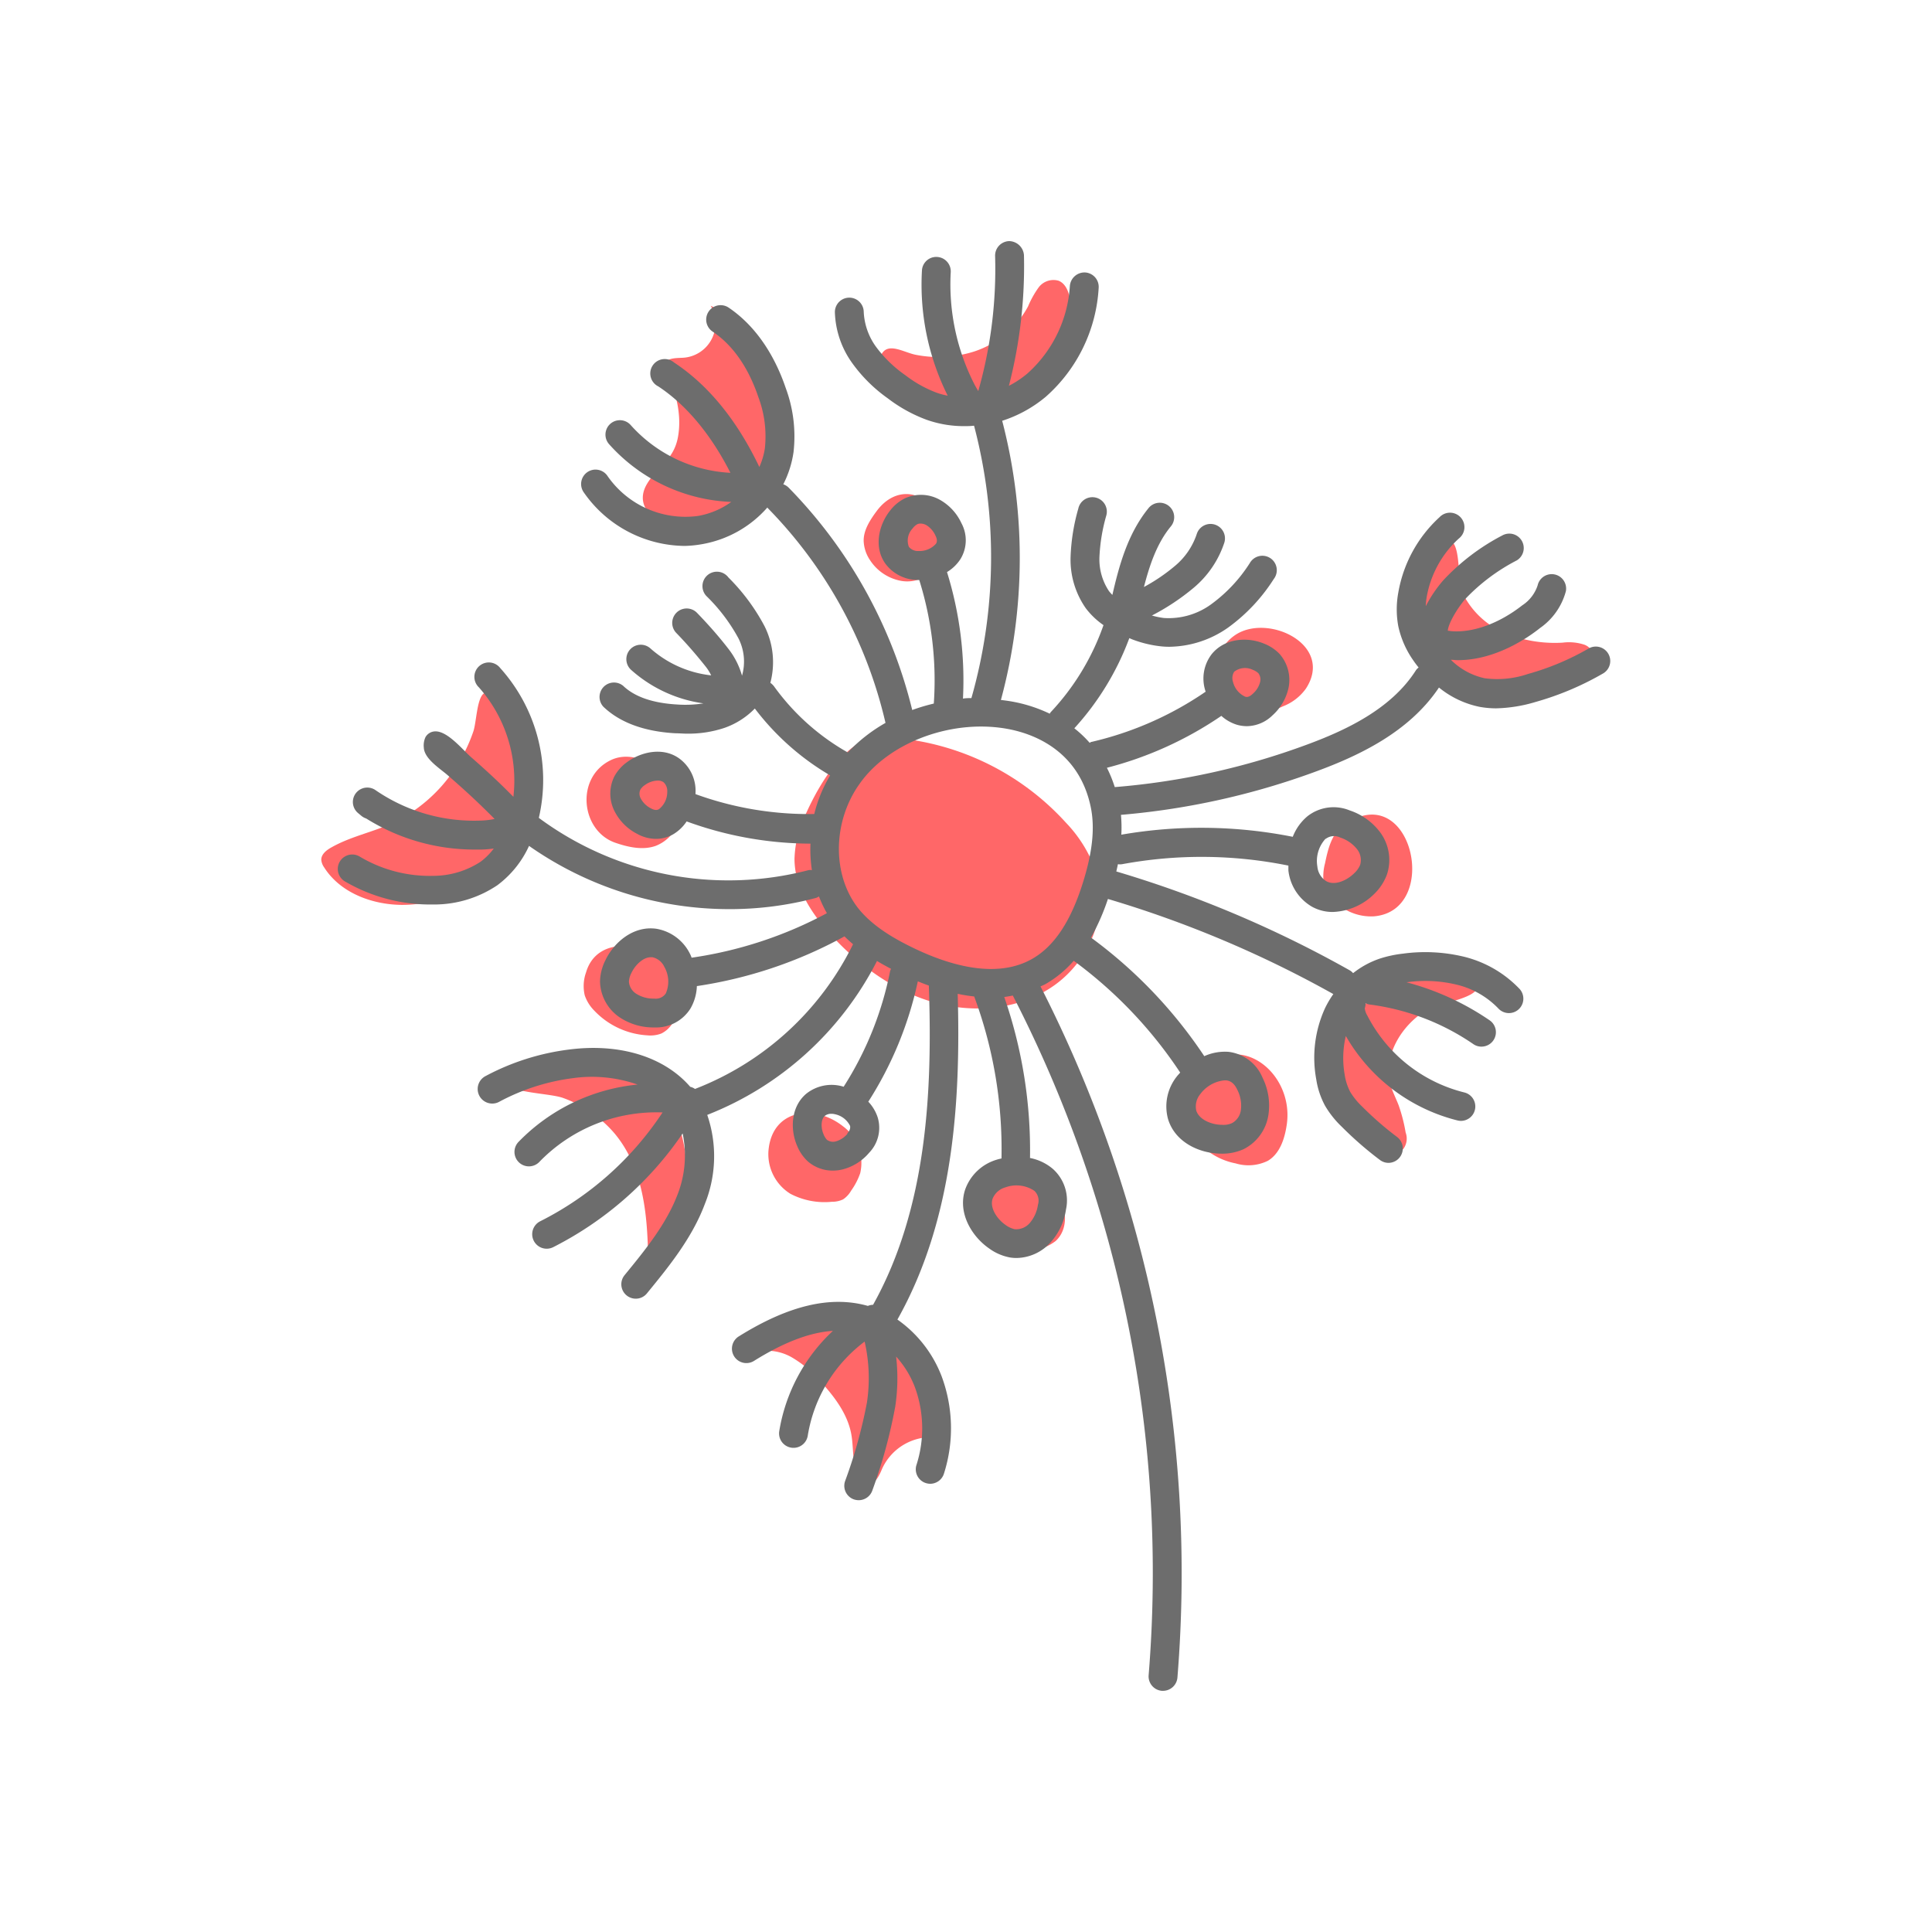<svg viewBox="0 0 300 300" xmlns="http://www.w3.org/2000/svg"><g fill="#ff6768"><path d="m125.07 126.52a16.71 16.71 0 0 0 -1.7 6.83c0 4.57 2.74 8.68 5.84 12 4.38 4.75 9.84 8.67 16.07 10.37s13.28 1 18.53-2.79 8.27-10.75 6.57-17a20.85 20.85 0 0 0 -4.84-8.16 40.63 40.63 0 0 0 -23.16-12.75c-3.15-.56-6.54-1.26-9.37.59-3.56 2.39-6.26 7.14-7.94 10.91z"/><path d="m95.54 130.86c2 .69 4.26 1.2 6.27.49a6.21 6.21 0 0 0 3.94-5.79c0-4.71-6.46-9.79-11-7.48-5.43 2.71-4.56 10.92.79 12.78z"/><path d="m136.18 79.29c-1.05 1.41-2.1 3-2.07 4.71a5.72 5.72 0 0 0 1 3 7.32 7.32 0 0 0 4.89 3.21 5.5 5.5 0 0 0 5.27-2.13 9.26 9.26 0 0 0 .41-7.85c-2.25-4.32-6.68-4.68-9.5-.94z"/><path d="m192 98.48a6.77 6.77 0 0 0 -3.15 6.41 6.57 6.57 0 0 0 4.6 5.42 8.71 8.71 0 0 0 5.76-.63 7.87 7.87 0 0 0 3.57-2.75c4.38-6.73-5.63-11.62-10.78-8.45z"/><path d="m208.57 128.18c-1.8 1.3-2.37 3.69-2.82 5.87a7.76 7.76 0 0 0 -.18 3.21 5.4 5.4 0 0 0 1.43 2.44 8 8 0 0 0 6.32 2.59c10.57-.85 5.92-21.79-4.75-14.11z"/><path d="m185.52 167.76a8.32 8.32 0 0 0 .27 9.3 10.52 10.52 0 0 0 6.08 3.59 6.84 6.84 0 0 0 5-.4c1.9-1.13 2.64-3.51 2.95-5.7 1.18-8.55-8.67-15.55-14.3-6.79z"/><path d="m152.11 185.31a5.84 5.84 0 0 0 -1.2 3.77 5.3 5.3 0 0 0 2.83 4 10.64 10.64 0 0 0 4.91 1.1 7.44 7.44 0 0 0 5.24-1.45c2-1.78 1.87-5.13.21-7.19-3.18-3.99-9.1-4.43-11.99-.23z"/><path d="m119.32 178.79a7.24 7.24 0 0 0 3.41 6.58 11.44 11.44 0 0 0 6.46 1.24 3.89 3.89 0 0 0 1.72-.37 4 4 0 0 0 1.25-1.35 10.6 10.6 0 0 0 1.41-2.71 7.06 7.06 0 0 0 -2.67-7.29c-4.44-3.52-11.1-2.69-11.58 3.9z"/><path d="m91 151a6.28 6.28 0 0 0 -.2 3.56 6.19 6.19 0 0 0 1.47 2.36 12.34 12.34 0 0 0 8.28 3.85 4.79 4.79 0 0 0 2.13-.28 4.19 4.19 0 0 0 1.84-1.77 7.59 7.59 0 0 0 -.29-8c-3.07-4.47-11.47-5.79-13.23.28z"/><path d="m60.65 127.94c-3 1.33-6.3 2-9.18 3.64-.77.42-1.6 1.07-1.58 1.94a2.36 2.36 0 0 0 .44 1.16c2.48 3.93 7.38 5.78 12 5.83a21.07 21.07 0 0 0 19.43-12.79 19.7 19.7 0 0 0 .37-13.08c-.67-2.12-3.81-9.92-7.1-6.88-1 .95-1.06 4.45-1.53 5.82a24.8 24.8 0 0 1 -2.85 5.77 23.85 23.85 0 0 1 -10 8.59z"/><path d="m95.43 176c5.12 6.13 5.28 14.87 5.19 22.86 4.55-3.26 5.85-9.43 6-15a24.82 24.82 0 0 0 -.93-8.19 17 17 0 0 0 -12.21-11c-4.86-1.12-11.37-.18-15.17 3.28.87 1.83 7 1.76 9.15 2.55a18.89 18.89 0 0 1 7.97 5.5z"/><path d="m116.79 210.09a7.76 7.76 0 0 1 6.18.69 18.11 18.11 0 0 1 4.83 4.16c2 2.25 3.83 4.78 4.38 7.72.46 2.45 0 5.26 1.63 7.19a1.69 1.69 0 0 0 .68.56c1.17.45 2-1.15 2.47-2.31a8.37 8.37 0 0 1 8.59-4.88 27.89 27.89 0 0 0 -5.09-14.22 9.79 9.79 0 0 0 -9.5-4.81 28.74 28.74 0 0 0 -9.32 1.68c-1.93.66-3.4 2.77-4.85 4.22z"/><path d="m103.48 57.61a1.88 1.88 0 0 1 -.25-1c.16-1 1.59-1 2.63-1.05a5.36 5.36 0 0 0 4.5-8.08c3.33 1.57 5.41 4.91 7.2 8.12 1.67 3 3.28 6.16 3.56 9.58.34 3.93-1.12 7.79-2.92 11.3-1.16 2.26-2.58 4.53-4.79 5.79-4.08 2.3-16.62-1-12.92-7.17 1.67-2.76 4.14-3.64 4.79-7.27.63-3.52-.37-7.08-1.8-10.22z"/><path d="m151.24 54.59a14.72 14.72 0 0 0 8.39-7 14.91 14.91 0 0 1 1.68-3 2.88 2.88 0 0 1 3.06-1c1.14.45 1.62 1.8 1.79 3a13.89 13.89 0 0 1 -4.55 12.22c-3.76 3.26-9 4.22-13.93 4.47-3.41.16-12.86-2.15-11-7.78.88-2.68 3.57-.77 5.56-.4a18.3 18.3 0 0 0 9-.51z"/><path d="m227.19 92.24a12.85 12.85 0 0 0 6.54 6.08 20.39 20.39 0 0 0 8.92 1.47 7.68 7.68 0 0 1 3.38.32 2.23 2.23 0 0 1 1.35 2.75 3 3 0 0 1 -1.21 1.15c-5.63 3.39-12.84 3-19.08 1a10.88 10.88 0 0 1 -5-2.91c-2.06-2.39-2-5.88-1.9-9 .11-2.67.4-8.25 3.7-9.25 3.42-1.13 2.11 5.9 3.3 8.39z"/><path d="m221.56 156.81c-4 2.39-6.94 7.3-5.6 11.79.31 1 .82 2 1.21 3a25.26 25.26 0 0 1 1.1 4.27 2.7 2.7 0 0 1 -.35 2.52c-.93.88-2.42.05-3.47-.7a36.53 36.53 0 0 1 -4.22-3.05c-3.55-3.35-4.25-9.09-2.24-13.54s6.36-7.58 11.07-8.85c2.13-.58 9-2.22 10.25.52.99 2.16-5.93 2.97-7.75 4.04z"/></g><path d="m74.61 133.82a13.47 13.47 0 0 1 -7.37 2.18 21.2 21.2 0 0 1 -11.4-3 2.24 2.24 0 0 0 -2.29 3.86 26.19 26.19 0 0 0 13.15 3.59h.67a17.54 17.54 0 0 0 9.87-3 15.75 15.75 0 0 0 4.91-6.1 54.16 54.16 0 0 0 31.1 9.82 52.08 52.08 0 0 0 13.49-1.75 2.89 2.89 0 0 0 .43-.22 18.73 18.73 0 0 0 1.23 2.6 63.59 63.59 0 0 1 -21 6.91c-.08-.18-.14-.37-.23-.54a7.16 7.16 0 0 0 -5.18-3.94c-3.66-.56-6.71 2.16-8 4.91a7.68 7.68 0 0 0 -.82 3.3 6.93 6.93 0 0 0 3 5.5 9.4 9.4 0 0 0 5.44 1.6 6.3 6.3 0 0 0 5.6-2.93 7.46 7.46 0 0 0 1-3.49 68.52 68.52 0 0 0 22.92-7.72c.43.43.88.83 1.33 1.22a45.68 45.68 0 0 1 -24.54 22.47 2.15 2.15 0 0 0 -.74-.33c-4-4.62-10.86-6.81-18.8-5.79a37.38 37.38 0 0 0 -13 4.13 2.24 2.24 0 0 0 2.11 4 33.06 33.06 0 0 1 11.51-3.69 21.49 21.49 0 0 1 10 1 29.79 29.79 0 0 0 -18.5 8.92 2.24 2.24 0 0 0 3.26 3.08 25.28 25.28 0 0 1 19.12-7.67 49.3 49.3 0 0 1 -19 16.9 2.25 2.25 0 0 0 1 4.26 2.27 2.27 0 0 0 1-.23 53.65 53.65 0 0 0 20.12-17.67 16.65 16.65 0 0 1 -.75 9.38c-1.75 4.66-5.06 8.71-8.26 12.62a2.23 2.23 0 0 0 .31 3.15 2.25 2.25 0 0 0 1.42.51 2.22 2.22 0 0 0 1.73-.82c3.27-4 7-8.53 9-13.89a19.81 19.81 0 0 0 .37-13.83 50.17 50.17 0 0 0 26.36-23.9c.74.45 1.48.85 2.18 1.22a3.27 3.27 0 0 0 -.14.33 52 52 0 0 1 -7.22 17.98l-.19-.06a6.3 6.3 0 0 0 -5.61 1.14c-2.47 2.09-2.48 5.65-1.43 8.08a6.76 6.76 0 0 0 1.69 2.45 5.86 5.86 0 0 0 3.88 1.41 6.39 6.39 0 0 0 1.49-.18 8 8 0 0 0 4.13-2.59 5.58 5.58 0 0 0 1.34-5.45 6.46 6.46 0 0 0 -1.47-2.48 56.68 56.68 0 0 0 7.69-18.69q.87.36 1.71.66c.56 16.17-.21 34.43-8.66 49.57a2.26 2.26 0 0 0 -.81.17c-5.71-1.62-12.26-.11-20 4.71a2.24 2.24 0 1 0 2.37 3.8c4.64-2.89 8.66-4.41 12.2-4.63a27.34 27.34 0 0 0 -8.33 15.58 2.24 2.24 0 0 0 4.43.68 22.82 22.82 0 0 1 8.83-14.6 25.49 25.49 0 0 1 .36 9.45 76.11 76.11 0 0 1 -3.4 12.23 2.24 2.24 0 0 0 1.41 2.84 2.45 2.45 0 0 0 .71.11 2.24 2.24 0 0 0 2.12-1.52 79.85 79.85 0 0 0 3.55-13 29.32 29.32 0 0 0 .14-7.78 15 15 0 0 1 2.89 4.69 18.58 18.58 0 0 1 .27 12.13 2.24 2.24 0 0 0 1.45 2.82 2.3 2.3 0 0 0 .68.11 2.24 2.24 0 0 0 2.13-1.56 23.16 23.16 0 0 0 -.35-15.12 19.08 19.08 0 0 0 -6.87-8.82c8.8-15.65 9.83-34.1 9.36-50.58a23.85 23.85 0 0 0 2.56.41 68.15 68.15 0 0 1 4.24 25.16 6.31 6.31 0 0 0 -.72.18 7.43 7.43 0 0 0 -4.93 4.67c-1.19 3.66 1.09 7.29 3.72 9.11a8 8 0 0 0 3.25 1.41 6.19 6.19 0 0 0 1 .08 7.26 7.26 0 0 0 5.12-2.22 9.75 9.75 0 0 0 2.58-5.33 6.56 6.56 0 0 0 -2.05-6.29 7.79 7.79 0 0 0 -3.54-1.69 72.84 72.84 0 0 0 -4-25c.45-.05.89-.14 1.33-.22a195.7 195.7 0 0 1 21.09 105.54 2.25 2.25 0 0 0 2.05 2.42h.19a2.25 2.25 0 0 0 2.23-2.05 200.37 200.37 0 0 0 -21.26-107.33c.28-.13.57-.25.84-.4a17.14 17.14 0 0 0 4.32-3.58 68.22 68.22 0 0 1 16.53 17.36c-.16.19-.33.36-.48.55a7.46 7.46 0 0 0 -1.41 6.66c1.11 3.69 5 5.37 8.27 5.38a8 8 0 0 0 3.45-.69 7.14 7.14 0 0 0 3.86-5.27 9.72 9.72 0 0 0 -.91-5.85 6.57 6.57 0 0 0 -5.26-4 7.77 7.77 0 0 0 -3.78.67 72.79 72.79 0 0 0 -17.59-18.41 35.11 35.11 0 0 0 2.63-6 171.79 171.79 0 0 1 35 14.77 15.36 15.36 0 0 0 -1.29 2.19 18.48 18.48 0 0 0 -1.36 11.07 12.53 12.53 0 0 0 1.37 4.09 15 15 0 0 0 2.61 3.27 54.75 54.75 0 0 0 5.92 5.15 2.22 2.22 0 0 0 1.34.44 2.24 2.24 0 0 0 1.34-4 49.63 49.63 0 0 1 -5.43-4.72 11.21 11.21 0 0 1 -1.87-2.29 8.5 8.5 0 0 1 -.87-2.69 14.83 14.83 0 0 1 .18-6 27.76 27.76 0 0 0 17.37 13.12 2.31 2.31 0 0 0 .52.06 2.24 2.24 0 0 0 .53-4.41 23.23 23.23 0 0 1 -15.07-11.92 2.85 2.85 0 0 1 -.41-1.15 2.14 2.14 0 0 0 .12-.79 2 2 0 0 0 .54.19 36.68 36.68 0 0 1 16.2 6.16 2.19 2.19 0 0 0 1.27.39 2.24 2.24 0 0 0 1.27-4.08 41.63 41.63 0 0 0 -12.91-5.91 20.75 20.75 0 0 1 7.83.38 13.24 13.24 0 0 1 6.39 3.65 2.24 2.24 0 1 0 3.27-3.06 17.76 17.76 0 0 0 -8.53-4.93 25.68 25.68 0 0 0 -9.51-.49 18.21 18.21 0 0 0 -3.66.79 13.74 13.74 0 0 0 -4.09 2.24 2.12 2.12 0 0 0 -.51-.43 175.91 175.91 0 0 0 -36.26-15.36c.09-.37.17-.75.25-1.13a2.09 2.09 0 0 0 .66 0 67.71 67.71 0 0 1 25.81.22v.73a7.45 7.45 0 0 0 3.73 5.69 6.6 6.6 0 0 0 3.16.78 9.59 9.59 0 0 0 6.47-2.83 8.1 8.1 0 0 0 1.95-3 7.22 7.22 0 0 0 -1-6.46 9.74 9.74 0 0 0 -4.79-3.48 6.57 6.57 0 0 0 -6.55.9 7.83 7.83 0 0 0 -2.29 3.2 72.63 72.63 0 0 0 -26.62-.33 21.26 21.26 0 0 0 -.06-3.08 115.65 115.65 0 0 0 30.38-6.77c6.41-2.37 14.32-6 19-13a14.6 14.6 0 0 0 6.32 3 14.3 14.3 0 0 0 2.58.23 23 23 0 0 0 6.14-1 45.52 45.52 0 0 0 10.52-4.46 2.24 2.24 0 0 0 -2.25-3.87 40.55 40.55 0 0 1 -9.51 4 14.79 14.79 0 0 1 -6.69.66 10.59 10.59 0 0 1 -5.26-2.87c.36 0 .72.06 1.08.06 5.8 0 10.79-3.41 12.78-5a10.18 10.18 0 0 0 4-5.71 2.24 2.24 0 0 0 -4.39-.89 5.9 5.9 0 0 1 -2.39 3.09c-3.61 2.83-7.7 4.3-11.07 4a3.68 3.68 0 0 0 -.48-.06c0-.75 1-2.88 2.7-4.92a30 30 0 0 1 8-6 2.24 2.24 0 0 0 -2.22-3.89 34 34 0 0 0 -9.21 7 20.49 20.49 0 0 0 -2.7 4 11.53 11.53 0 0 1 .14-1.38 16 16 0 0 1 5-9.13 2.24 2.24 0 1 0 -3-3.31 20.6 20.6 0 0 0 -6.4 11.69 14.31 14.31 0 0 0 0 5.26 14.55 14.55 0 0 0 2.35 5.32c.25.37.52.72.8 1.07a2 2 0 0 0 -.41.42c-3.89 6.13-11.12 9.41-17 11.58a111.75 111.75 0 0 1 -29.77 6.57 20.21 20.21 0 0 0 -1.22-3 56.47 56.47 0 0 0 17.77-8.06 6.4 6.4 0 0 0 2.52 1.41 5.85 5.85 0 0 0 1.43.19 5.79 5.79 0 0 0 4-1.69 8 8 0 0 0 2.47-4.2 6.12 6.12 0 0 0 -1.39-5.34 6.81 6.81 0 0 0 -2.48-1.62c-2.47-1-6-.86-8.05 1.67a6.21 6.21 0 0 0 -1 5.63c0 .07.05.13.07.19a52 52 0 0 1 -17.72 7.8c-.11 0-.19.1-.3.14a17.5 17.5 0 0 0 -2.38-2.25 42.83 42.83 0 0 0 8.54-14c.23.09.42.19.66.27a17.82 17.82 0 0 0 4.23 1 11.9 11.9 0 0 0 1.34.07 16.16 16.16 0 0 0 9.14-3 27.58 27.58 0 0 0 7.06-7.52 2.24 2.24 0 1 0 -3.7-2.51 23.53 23.53 0 0 1 -5.91 6.35 11.19 11.19 0 0 1 -7.47 2.21 11.68 11.68 0 0 1 -1.89-.4h.08a35.33 35.33 0 0 0 6.49-4.32 15.45 15.45 0 0 0 4.73-7 2.24 2.24 0 0 0 -4.3-1.28 10.94 10.94 0 0 1 -3.39 4.93 28.37 28.37 0 0 1 -4.8 3.26c.87-3.37 2-6.77 4.17-9.4a2.24 2.24 0 1 0 -3.48-2.82c-3.23 4-4.55 8.92-5.59 13.45a7 7 0 0 1 -.52-.58 8.9 8.9 0 0 1 -1.49-5.31 27.7 27.7 0 0 1 1.06-6.42 2.24 2.24 0 1 0 -4.34-1.1 31 31 0 0 0 -1.2 7.49 13.15 13.15 0 0 0 2.37 8 12 12 0 0 0 2.74 2.61 38.11 38.11 0 0 1 -8.21 13.53c-.06.07-.08.15-.14.22a23 23 0 0 0 -5.21-1.76c-.78-.16-1.57-.28-2.37-.37a84.49 84.49 0 0 0 .2-43.35 20.08 20.08 0 0 0 6.79-3.75 24.4 24.4 0 0 0 8.19-16.88 2.24 2.24 0 0 0 -2.07-2.4 2.28 2.28 0 0 0 -2.4 2.07 19.87 19.87 0 0 1 -6.6 13.62 15.41 15.41 0 0 1 -2.87 1.91 74.25 74.25 0 0 0 2.34-20.29 2.35 2.35 0 0 0 -2.3-2.18 2.25 2.25 0 0 0 -2.18 2.31 69.2 69.2 0 0 1 -2.6 20.92.19.19 0 0 0 0 .07c-.21-.32-.4-.67-.58-1a34.12 34.12 0 0 1 -3.71-17.48 2.24 2.24 0 0 0 -2.11-2.36 2.22 2.22 0 0 0 -2.36 2.1 38.58 38.58 0 0 0 4 19.44 11 11 0 0 1 -1.77-.48 18.72 18.72 0 0 1 -4.81-2.7 19.43 19.43 0 0 1 -4.58-4.45 10 10 0 0 1 -1.88-5.38 2.24 2.24 0 1 0 -4.48.06 14.28 14.28 0 0 0 2.67 7.86 23.5 23.5 0 0 0 5.54 5.5 23 23 0 0 0 6 3.32 17.24 17.24 0 0 0 5.8 1c.53 0 1.07 0 1.6-.07a80 80 0 0 1 -.41 42.3c-.44 0-.87 0-1.31.08a56.63 56.63 0 0 0 -2.48-19.65 6.43 6.43 0 0 0 2.08-2 5.58 5.58 0 0 0 .15-5.61 8 8 0 0 0 -3.3-3.59 6 6 0 0 0 -5.51-.23 6.65 6.65 0 0 0 -2.27 1.9c-1.65 2.07-2.6 5.51-.76 8.17a6.29 6.29 0 0 0 5.1 2.59h.2a52 52 0 0 1 2.26 19.19 29.58 29.58 0 0 0 -3.35 1 74.56 74.56 0 0 0 -19.19-34.53 2.15 2.15 0 0 0 -.83-.52 15.94 15.94 0 0 0 1.59-5 21.59 21.59 0 0 0 -1.22-9.97c-1.3-3.84-3.91-9.13-8.88-12.48a2.24 2.24 0 0 0 -2.51 3.71c4 2.66 6.07 7 7.15 10.21a17.25 17.25 0 0 1 1 8 11.05 11.05 0 0 1 -.85 2.84c-3.46-7.24-7.9-12.7-13.24-16.22a2.24 2.24 0 1 0 -2.45 3.71c4.35 2.87 8.18 7.47 11.2 13.42a22.31 22.31 0 0 1 -15.49-7.42 2.24 2.24 0 0 0 -3.38 2.94 26.86 26.86 0 0 0 19 9 12.5 12.5 0 0 1 -5.19 2.18 14.72 14.72 0 0 1 -14-6.17 2.24 2.24 0 1 0 -3.68 2.55 19.28 19.28 0 0 0 15.61 8.27 17.26 17.26 0 0 0 2.71-.27 17.46 17.46 0 0 0 10.16-5.7.53.53 0 0 0 .06.1 70.2 70.2 0 0 1 18.28 33.35 25 25 0 0 0 -5.86 4.59 35.84 35.84 0 0 1 -11.46-10.28 2.54 2.54 0 0 0 -.56-.53 12.5 12.5 0 0 0 -.9-8.79 31.3 31.3 0 0 0 -5.61-7.57 2.24 2.24 0 1 0 -3.3 3 27.3 27.3 0 0 1 4.85 6.44 7.94 7.94 0 0 1 .56 5.81 12.12 12.12 0 0 0 -2.09-4.14c-1.54-2-3.18-3.84-4.89-5.61a2.24 2.24 0 0 0 -3.23 3.11c1.61 1.66 3.15 3.44 4.61 5.28a7.42 7.42 0 0 1 .81 1.31 17 17 0 0 1 -9.43-4.18 2.24 2.24 0 0 0 -3 3.33 21.27 21.27 0 0 0 11.23 5.2 18.13 18.13 0 0 1 -4.14.17c-3.74-.22-6.54-1.19-8.32-2.89a2.24 2.24 0 0 0 -3.08 3.24c2.56 2.45 6.31 3.84 11.13 4.12.62 0 1.2.06 1.77.06a17.66 17.66 0 0 0 5.92-.9 12.25 12.25 0 0 0 4.7-3 40.16 40.16 0 0 0 11.69 10.38 21.58 21.58 0 0 0 -2.46 6 51.47 51.47 0 0 1 -18.44-3.09 1.5 1.5 0 0 1 0-.2 6.22 6.22 0 0 0 -2.36-5.21c-2.57-2-6.06-1.16-8.2.39a6.62 6.62 0 0 0 -2 2.19 6 6 0 0 0 0 5.51 8 8 0 0 0 3.44 3.46 6.12 6.12 0 0 0 3 .81 5.37 5.37 0 0 0 2.65-.71 6.48 6.48 0 0 0 2.09-2 56.55 56.55 0 0 0 19.23 3.45 21.66 21.66 0 0 0 .22 4.11 1.7 1.7 0 0 0 -.5 0 49.49 49.49 0 0 1 -41.9-8.11 26 26 0 0 0 -6-23.27 2.24 2.24 0 1 0 -3.31 3 21.82 21.82 0 0 1 5.36 17l-1-1c-1.79-1.79-3.67-3.49-5.57-5.16-1.33-1.16-3.69-4.12-5.63-4a1.77 1.77 0 0 0 -1.46.91 3.09 3.09 0 0 0 -.25 1.6c.07 1.74 2.48 3.23 3.71 4.3 2.15 1.86 4.26 3.78 6.28 5.79.35.34.7.69 1 1a12.62 12.62 0 0 1 -2.18.25 27 27 0 0 1 -16.27-4.7 2.24 2.24 0 0 0 -2.73 3.55l.49.41a2.37 2.37 0 0 0 .76.42 31.67 31.67 0 0 0 16.74 4.82h1.19a16.87 16.87 0 0 0 1.87-.16 9.93 9.93 0 0 1 -2.06 2.06zm57 42.21a3.67 3.67 0 0 1 -1.81 1.2 1.62 1.62 0 0 1 -1.38-.23 2.62 2.62 0 0 1 -.53-.85c-.48-1.1-.39-2.4.2-2.89a1.59 1.59 0 0 1 1-.31 2.22 2.22 0 0 1 .57.07 3.37 3.37 0 0 1 2.35 1.83c-.01.15.12.54-.45 1.15zm58.54-8.27h.26c.47.05 1.16.26 1.72 1.46a5.41 5.41 0 0 1 .55 3.17 2.7 2.7 0 0 1 -1.36 2 3.14 3.14 0 0 1 -1.56.27c-1.6 0-3.53-.77-4-2.19a3 3 0 0 1 .63-2.59 5.31 5.31 0 0 1 3.71-2.12zm15.72-37.51a2.15 2.15 0 0 1 2.25-.19 5.49 5.49 0 0 1 2.64 1.85 2.72 2.72 0 0 1 .45 2.37 3.61 3.61 0 0 1 -.9 1.29c-1.14 1.13-3 2-4.35 1.27a3 3 0 0 1 -1.4-2.28 5.11 5.11 0 0 1 1.26-4.31zm-14.22-25.95a2.74 2.74 0 0 1 2.9-.28 2.43 2.43 0 0 1 .84.51 1.59 1.59 0 0 1 .28 1.37 3.59 3.59 0 0 1 -1.15 1.84c-.62.6-1 .49-1.17.44a3.41 3.41 0 0 1 -1.89-2.3 1.83 1.83 0 0 1 .19-1.58zm-50.52-19.39a2.72 2.72 0 0 1 .57-2.84 2.37 2.37 0 0 1 .74-.67 1.15 1.15 0 0 1 .5-.1 1.9 1.9 0 0 1 .9.24 3.68 3.68 0 0 1 1.42 1.63c.38.77.17 1.11.08 1.26a3.42 3.42 0 0 1 -2.72 1.13 1.79 1.79 0 0 1 -1.49-.65zm-38.81 40.74c-.16.08-.51.28-1.25-.13a3.65 3.65 0 0 1 -1.57-1.52 1.54 1.54 0 0 1 -.07-1.38 2.2 2.2 0 0 1 .7-.71 3.48 3.48 0 0 1 2-.7 1.5 1.5 0 0 1 .9.25 1.85 1.85 0 0 1 .58 1.48 3.39 3.39 0 0 1 -1.29 2.71zm1.07 28.6a1.86 1.86 0 0 1 -1.8.81 4.94 4.94 0 0 1 -2.84-.78 2.43 2.43 0 0 1 -1.09-1.83 3.31 3.31 0 0 1 .39-1.38c.58-1.22 1.81-2.43 3-2.43h.27a2.68 2.68 0 0 1 1.84 1.5 4.6 4.6 0 0 1 .23 4.11zm57.78 32.83a5.52 5.52 0 0 1 -1.35 2.92 2.78 2.78 0 0 1 -2.26.87 3.74 3.74 0 0 1 -1.43-.67c-1.31-.91-2.47-2.64-2-4.06a3 3 0 0 1 2-1.77 5 5 0 0 1 4.47.53 2.1 2.1 0 0 1 .57 2.18zm-4.28-73.81c3.88.8 10.66 3.43 12.47 12 .68 3.23.3 7-1.21 11.8-1.88 6-4.45 9.87-7.87 11.82-5.69 3.25-13.2.86-18.51-1.72-2.68-1.3-6-3.14-8.3-5.88-4.27-5.15-4.28-13.57 0-19.57 4.64-6.61 14.73-10.23 23.42-8.45z" fill="#6d6d6d"/></svg>